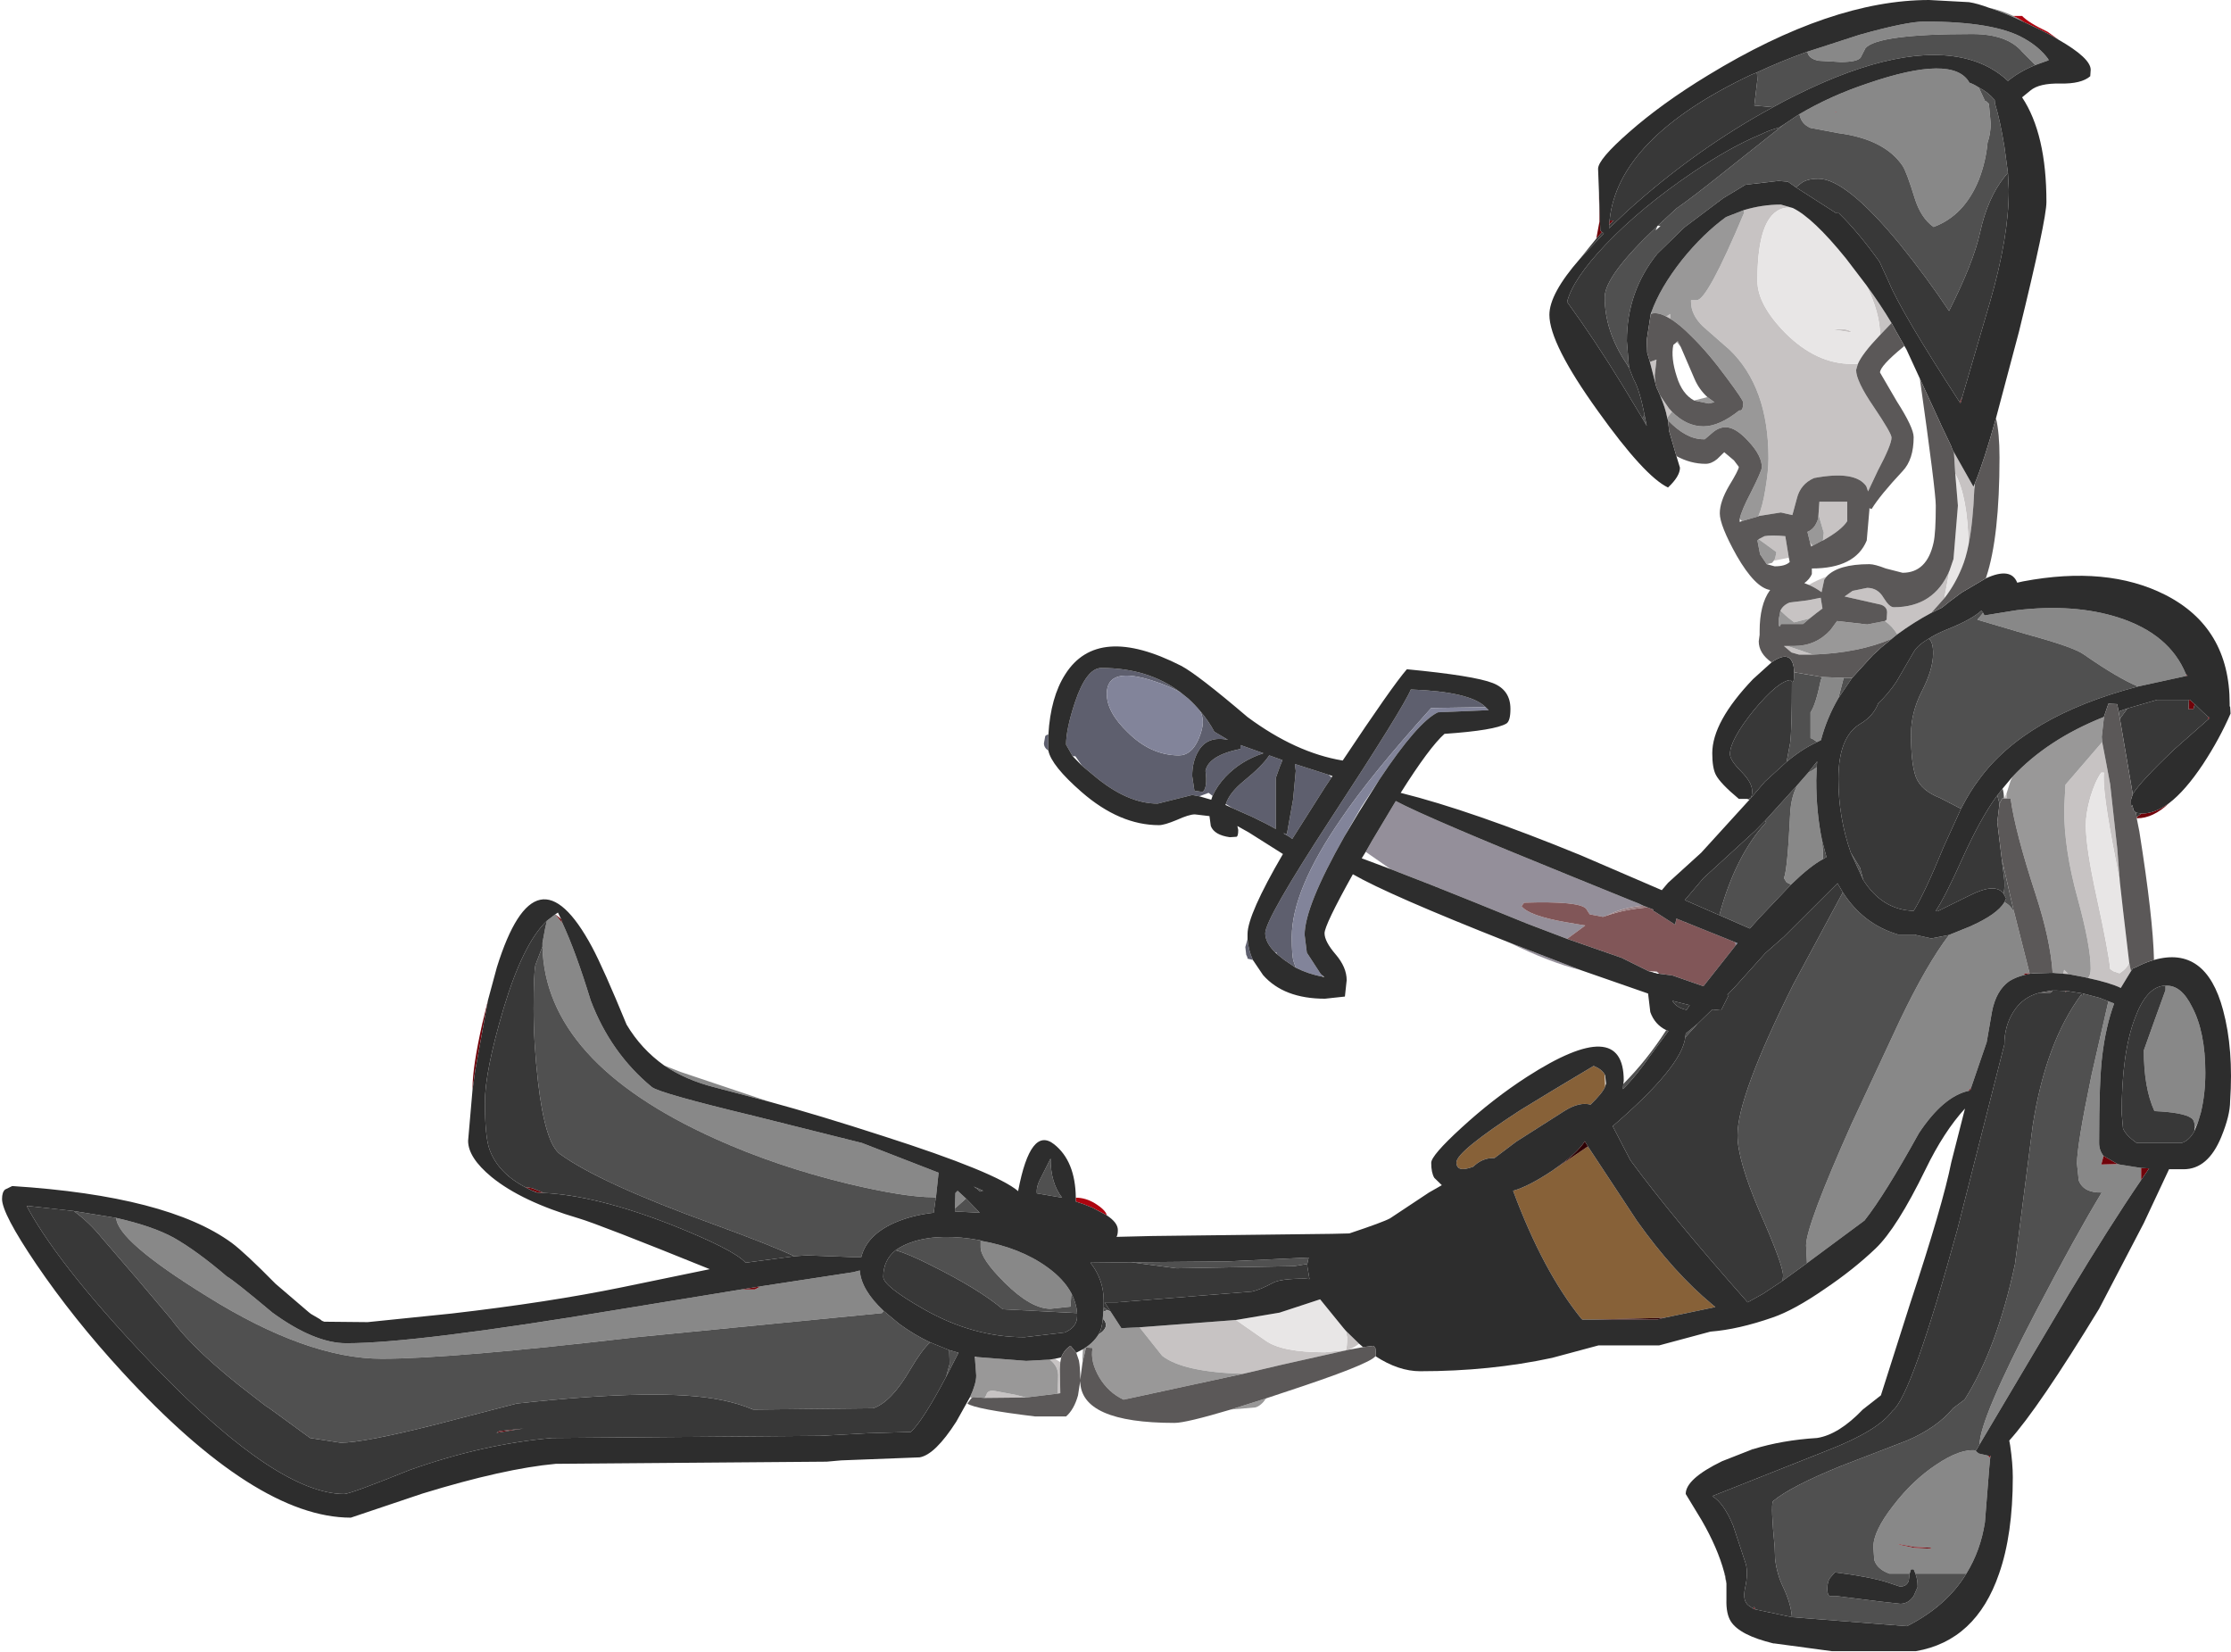 <?xml version="1.0" encoding="UTF-8" standalone="no"?>
<svg xmlns:ffdec="https://www.free-decompiler.com/flash" xmlns:xlink="http://www.w3.org/1999/xlink" ffdec:objectType="frame" height="96.45px" width="130.3px" xmlns="http://www.w3.org/2000/svg">
  <g transform="matrix(1.0, 0.0, 0.0, 1.0, 65.15, 48.25)">
    <use ffdec:characterId="271" height="191.7" transform="matrix(-0.517, 0.0, 0.0, 0.503, 65.15, -48.25)" width="251.8" xlink:href="#sprite0"/>
  </g>
  <defs>
    <g id="sprite0" transform="matrix(1.0, 0.0, 0.0, 1.0, 0.0, 0.0)">
      <use ffdec:characterId="270" height="191.7" transform="matrix(1.0, 0.0, 0.0, 1.0, 0.0, 0.0)" width="251.8" xlink:href="#shape0"/>
    </g>
    <g id="shape0" transform="matrix(1.0, 0.0, 0.0, 1.0, 0.0, 0.0)">
      <path d="M168.25 149.7 L182.25 152.05 Q205.05 155.95 212.9 155.95 216.5 155.95 221.25 152.4 225.6 148.65 226.4 148.2 229.75 145.25 232.4 143.7 234.8 142.35 238.9 141.4 238.8 144.05 228.65 150.5 217.35 157.75 208.9 157.75 201.05 157.75 180.15 155.25 L152.4 152.45 152.2 152.2 Q154.75 149.75 154.9 147.5 L155.65 147.7 166.15 149.35 166.75 149.7 168.25 149.7 M190.25 106.9 L190.45 107.8 190.75 109.45 190.75 109.9 Q190.45 123.3 171.25 132.2 164.35 135.4 156.35 137.4 149.85 139.0 146.6 139.0 L146.3 139.05 146.0 136.15 154.65 132.7 166.9 129.55 Q177.6 126.9 178.4 126.2 183.05 122.25 185.3 116.15 187.0 110.45 188.5 107.15 L189.3 106.15 190.25 106.9 M24.6 1.85 Q25.9 1.2 27.35 0.9 25.65 1.45 23.4 2.55 23.95 2.15 24.6 1.85 M165.15 127.9 L175.15 124.45 177.0 123.7 Q174.55 125.4 171.25 126.25 L165.15 127.9 M47.85 6.0 Q47.75 6.8 46.6 7.05 L44.1 7.2 Q42.25 7.2 41.85 6.7 L41.3 5.6 Q39.95 3.95 29.25 3.95 25.3 3.95 23.6 6.0 L22.1 7.55 20.6 7.0 20.65 6.85 Q21.65 5.45 23.4 4.45 26.7 2.5 34.6 2.5 36.65 2.5 42.0 4.05 L47.85 6.0 M48.75 13.25 Q48.55 14.4 47.5 14.85 L44.4 15.45 Q39.15 16.15 37.1 19.25 36.65 19.95 35.75 22.95 35.05 25.3 33.6 26.35 30.15 25.05 28.5 20.9 27.7 18.8 27.5 16.55 27.15 15.55 27.15 14.3 L27.35 12.05 27.6 11.8 27.8 11.7 28.5 10.15 Q29.0 9.8 29.55 9.6 31.35 6.25 41.1 9.7 45.3 11.15 48.75 13.25 M44.55 13.0 L44.75 13.0 44.65 12.95 44.55 13.0 M43.75 78.7 L46.2 78.6 46.35 79.0 Q46.9 81.8 47.5 82.7 L47.5 85.7 Q47.35 85.7 46.75 86.15 L46.35 85.95 46.3 85.85 Q45.65 83.35 44.35 81.05 L43.75 78.7 M10.5 79.7 L5.15 78.5 5.0 78.35 5.1 78.25 Q6.95 73.6 12.7 71.7 17.7 70.05 24.25 70.85 L27.85 71.45 28.0 71.15 28.65 71.95 23.05 73.65 Q17.7 75.15 16.6 76.0 12.75 78.75 10.5 79.7 M25.6 104.75 Q26.4 106.15 29.45 107.55 L31.85 108.55 Q34.4 112.0 37.4 118.45 L42.85 130.45 Q48.0 142.3 48.0 144.6 L47.9 146.65 41.4 141.7 Q39.1 138.7 35.25 131.55 32.5 127.3 29.65 126.65 L29.35 126.25 27.6 121.0 27.0 117.45 Q26.55 115.05 25.1 113.95 24.35 113.45 23.35 113.2 L23.35 113.1 23.35 113.05 22.75 113.0 24.5 105.9 Q24.95 105.05 25.6 104.75 M46.1 99.75 L46.1 98.8 46.2 97.55 Q46.85 94.35 46.85 90.6 L46.8 89.1 47.8 89.75 48.95 91.1 Q49.7 92.45 49.8 94.5 50.1 100.95 50.5 101.95 L50.2 102.45 49.7 102.7 Q47.55 100.55 46.1 99.75 M3.75 130.35 L3.4 129.15 Q2.9 127.0 2.9 124.55 2.9 119.8 4.4 116.9 5.65 114.3 7.4 114.45 L7.4 114.95 8.65 118.5 9.85 121.95 Q9.85 126.3 8.65 129.0 5.4 129.15 4.5 129.8 4.1 130.05 4.1 130.85 L4.1 131.05 3.75 130.35 M14.4 134.2 Q14.9 133.55 14.9 132.7 14.9 125.5 14.55 122.6 14.15 119.15 13.2 116.5 L13.85 116.25 15.75 124.8 Q17.4 132.95 17.4 135.1 L17.2 137.05 Q16.65 138.5 14.6 138.45 17.6 143.55 21.95 152.1 28.4 164.8 28.4 167.7 L18.3 150.2 Q13.8 142.5 10.15 137.0 L10.15 135.6 12.6 135.2 12.8 135.15 14.65 135.2 14.4 134.2 M27.45 169.0 L28.5 168.75 28.85 168.45 28.8 168.4 Q30.55 168.15 33.3 170.05 36.0 171.9 38.15 174.8 40.4 177.75 40.4 179.6 L40.3 181.1 Q40.0 182.15 38.6 182.7 L36.3 182.7 36.15 182.2 35.85 182.2 35.65 182.7 29.9 182.7 Q28.3 180.05 27.8 176.75 L27.3 170.3 27.2 169.25 27.45 169.0 M37.4 179.3 L35.8 179.6 33.9 179.7 33.9 179.8 35.8 179.7 37.65 179.3 37.4 179.3 M141.25 144.05 L141.25 144.8 Q141.25 146.15 138.5 148.95 135.55 151.95 133.35 151.95 L131.1 151.7 131.0 150.2 131.0 150.15 Q131.85 148.5 133.75 147.1 136.8 144.85 141.25 144.05 M142.9 139.15 L143.85 138.25 144.1 138.5 144.15 140.25 144.1 140.25 142.9 139.15" fill="#888888" fill-rule="evenodd" stroke="none"/>
      <path d="M168.25 149.7 L166.75 149.7 166.15 149.35 168.25 149.7 M248.95 140.0 L249.0 140.0 248.95 140.1 248.95 140.0 M190.6 138.5 L191.9 137.95 192.75 137.8 192.0 138.2 191.35 138.45 190.6 138.5 M189.3 106.15 L188.5 107.15 188.65 106.7 189.3 106.15 M196.9 116.1 L197.55 118.85 Q198.65 123.9 198.65 126.3 L198.65 126.5 198.35 124.3 196.9 116.1 M10.65 95.0 L10.6 95.0 Q8.8 95.0 7.0 93.25 8.6 94.45 10.05 94.45 L10.1 94.45 10.65 94.85 10.65 95.0 M71.4 22.3 L71.35 25.75 71.7 27.7 71.05 26.95 71.25 26.75 71.4 22.3 M195.6 166.15 L195.95 166.35 193.85 166.0 192.9 165.85 195.6 166.15 M70.25 26.1 L69.75 25.6 70.2 25.6 70.25 26.1 M44.55 13.0 L44.65 12.95 44.75 13.0 44.55 13.0 M30.65 46.7 L30.55 46.8 30.35 46.05 30.65 46.7 M5.15 78.5 L4.9 78.45 5.0 78.35 5.15 78.5 M4.75 81.25 L4.8 82.35 4.25 82.35 4.1 81.75 4.65 81.25 4.75 81.25 M2.6 83.2 L2.6 83.55 2.4 83.35 2.6 83.2 M29.65 126.65 L29.45 126.6 29.35 126.25 29.65 126.65 M23.35 113.2 L22.7 113.05 22.75 113.0 23.35 113.05 23.35 113.1 23.35 113.2 M18.7 115.05 L18.7 115.2 18.55 115.05 18.7 115.05 M53.75 186.85 L53.85 186.55 54.0 186.75 53.75 186.85 M14.4 134.2 L14.65 135.2 12.8 135.15 14.4 134.2 M10.15 135.6 L10.15 137.0 9.25 135.65 10.15 135.6 M27.2 169.25 L27.15 169.0 27.35 169.0 27.45 169.0 27.2 169.25 M37.4 179.3 L37.65 179.3 35.8 179.7 33.9 179.8 33.9 179.7 35.8 179.6 37.4 179.3" fill="#71030a" fill-rule="evenodd" stroke="none"/>
      <path d="M152.2 152.2 L152.4 152.45 180.15 155.25 Q201.05 157.75 208.9 157.75 217.35 157.75 228.65 150.5 238.8 144.05 238.9 141.4 L243.7 140.6 Q241.95 141.9 240.5 143.75 L236.6 148.4 232.65 153.2 Q230.0 156.95 223.5 162.05 L222.05 163.2 221.6 163.5 217.0 166.95 213.55 167.5 Q210.95 167.5 202.85 165.4 L193.65 162.95 Q177.25 161.1 170.5 162.55 168.55 162.95 166.95 163.65 L153.4 163.5 Q151.35 162.8 149.2 159.0 147.85 156.65 146.95 155.85 148.8 154.95 150.45 153.7 L152.2 152.2 M145.15 159.85 L143.75 157.05 144.8 156.75 144.75 158.35 145.15 159.85 M190.75 109.9 L191.55 112.05 Q191.75 113.1 191.75 117.1 191.75 121.15 191.25 125.6 190.45 132.75 188.75 134.0 184.25 137.35 171.65 142.05 164.85 144.6 162.3 145.85 L160.9 145.75 155.65 145.95 154.85 145.95 154.75 146.0 Q154.1 143.25 150.6 141.8 148.75 141.05 146.55 140.8 L146.35 139.3 146.3 139.05 146.6 139.0 Q149.85 139.0 156.35 137.4 164.35 135.4 171.25 132.2 190.45 123.3 190.75 109.9 M63.8 119.6 Q65.95 123.05 68.65 125.85 L68.7 126.45 Q67.25 125.0 65.6 122.55 L63.55 119.7 63.8 119.6 M53.65 8.45 L53.55 8.5 53.5 9.25 53.7 10.95 53.85 12.25 51.75 12.45 Q50.35 11.65 48.95 10.95 36.9 4.85 29.6 6.9 27.0 7.65 25.2 9.4 23.9 8.3 22.1 7.55 L23.6 6.0 Q25.3 3.95 29.25 3.95 39.95 3.95 41.3 5.6 L41.85 6.7 Q42.25 7.2 44.1 7.2 L46.6 7.05 Q47.75 6.8 47.85 6.0 50.85 7.1 53.65 8.45 M48.75 13.25 L49.35 13.65 50.5 14.45 56.75 19.55 Q61.0 23.05 62.65 24.2 L64.7 26.15 64.75 26.2 64.45 26.25 65.0 26.75 64.8 26.25 Q70.75 32.0 70.75 34.5 70.75 38.45 68.3 42.2 L68.0 42.7 68.25 39.6 Q68.25 33.85 64.8 29.45 L61.75 26.4 57.35 23.0 54.85 21.45 51.1 21.0 50.05 21.1 49.7 21.35 49.15 21.75 48.6 21.3 Q47.95 20.75 46.6 20.75 43.5 20.75 37.45 28.3 34.45 32.1 31.85 36.1 29.1 30.5 28.35 27.0 27.5 23.0 25.6 20.55 L25.2 20.05 25.6 17.0 Q26.1 13.9 26.6 12.25 L26.65 12.1 26.7 11.6 Q27.45 10.7 28.5 10.15 L27.8 11.7 27.6 11.8 27.35 12.05 27.15 14.3 Q27.15 15.55 27.5 16.55 27.7 18.8 28.5 20.9 30.15 25.05 33.6 26.35 35.05 25.3 35.75 22.95 36.65 19.95 37.1 19.25 39.15 16.15 44.4 15.45 L47.5 14.85 Q48.55 14.4 48.75 13.25 M66.5 48.55 L66.0 49.45 66.25 48.2 66.5 48.55 M42.8 78.7 L43.6 78.7 43.75 78.7 44.35 81.05 42.8 78.7 M46.2 78.6 L49.35 78.05 49.35 78.3 Q49.35 79.3 49.6 79.15 49.6 84.7 49.8 86.25 L50.2 88.45 Q48.45 86.95 46.75 86.15 47.35 85.7 47.5 85.7 L47.5 82.7 Q46.9 81.8 46.35 79.0 L46.2 78.6 M28.0 71.15 L28.2 70.9 Q29.35 71.95 31.9 73.0 33.25 73.55 34.15 74.15 33.65 74.5 33.65 75.85 33.65 77.7 34.9 80.2 36.15 82.7 36.15 85.25 36.15 88.65 35.6 90.2 35.0 91.8 32.85 92.65 L30.5 93.9 Q29.5 91.9 28.5 90.55 23.3 83.15 10.5 79.7 12.75 78.75 16.6 76.0 17.7 75.15 23.05 73.65 L28.65 71.95 28.0 71.15 M42.95 99.0 L41.55 102.15 41.9 100.75 42.95 99.0 M14.35 83.25 L14.35 83.2 14.4 83.25 14.35 83.25 M12.7 82.6 L12.55 83.45 11.7 82.25 12.7 82.6 M25.65 92.7 Q25.65 92.1 25.8 91.55 L26.4 92.35 26.15 93.3 25.85 92.7 25.65 92.7 M25.7 103.75 L25.4 104.3 25.6 104.75 Q24.95 105.05 24.5 105.9 L24.6 105.5 25.9 99.7 25.65 101.8 Q25.5 102.9 25.7 103.75 M31.85 108.55 L33.85 108.95 35.6 108.55 35.7 108.5 37.6 108.5 Q41.55 107.3 43.85 103.6 L49.45 114.3 Q55.75 127.25 55.75 131.8 55.75 134.7 53.2 140.8 50.6 146.85 50.6 148.1 L50.65 148.7 47.9 146.65 48.0 144.6 Q48.0 142.3 42.85 130.45 L37.4 118.45 Q34.4 112.0 31.85 108.55 M60.25 118.85 L61.6 120.0 61.6 120.05 61.65 120.45 60.25 118.85 M46.35 85.95 L46.3 85.9 46.3 85.85 46.35 85.95 M46.2 97.55 L46.1 98.8 46.1 99.75 45.7 99.5 46.2 97.55 M49.7 102.7 L50.2 102.45 50.5 101.95 Q50.1 100.95 49.8 94.5 49.7 92.45 48.95 91.1 L52.65 95.3 52.5 95.45 Q56.0 99.35 57.8 106.25 L54.35 107.8 53.35 106.65 49.7 102.7 M47.8 89.75 L46.8 89.1 46.75 88.4 47.8 89.75 M73.15 153.2 L73.35 153.15 73.25 153.2 73.15 153.2 M16.7 115.35 Q16.75 115.9 16.9 115.45 20.95 121.05 22.4 130.7 L24.4 146.75 Q26.45 156.6 30.1 162.5 L31.4 163.5 Q33.2 165.75 36.6 167.25 L44.05 170.2 Q49.8 172.6 51.75 174.3 52.0 174.9 51.55 179.6 L51.5 181.0 Q51.3 182.75 50.6 184.25 49.7 186.2 49.6 187.75 L36.6 188.8 Q32.1 186.45 29.9 182.7 L35.65 182.7 Q35.4 183.35 35.4 184.25 L35.85 185.3 Q36.45 186.2 37.35 186.2 L39.55 185.95 44.6 185.3 45.3 185.3 Q45.6 185.25 45.6 184.45 45.6 183.65 45.3 183.2 L44.75 182.55 Q40.85 183.05 38.85 183.7 L37.4 184.2 Q36.6 184.2 36.4 183.5 L36.3 182.7 38.6 182.7 Q40.0 182.15 40.3 181.1 L40.4 179.6 Q40.4 177.75 38.15 174.8 36.0 171.9 33.3 170.05 30.55 168.15 28.8 168.4 L28.4 167.7 Q28.4 164.8 21.95 152.1 17.6 143.55 14.6 138.45 16.65 138.5 17.2 137.05 L17.4 135.1 Q17.4 132.95 15.75 124.8 L13.85 116.25 14.85 115.85 16.7 115.35 M124.25 146.55 L119.1 147.25 105.85 147.0 104.35 146.75 104.2 146.0 113.35 146.45 124.25 146.55 M126.9 152.1 L127.35 151.8 127.4 152.3 126.9 152.1 M140.9 138.25 L140.95 138.25 142.05 137.75 Q141.65 138.0 141.3 138.35 L141.1 138.25 140.9 138.25 M141.25 144.05 L141.3 144.0 Q145.75 143.15 148.85 144.15 150.05 144.55 150.85 145.15 149.35 145.6 146.95 146.85 141.45 149.65 138.75 152.0 L130.35 152.45 Q130.45 151.25 131.0 150.15 L131.0 150.2 131.1 151.7 133.35 151.95 Q135.55 151.95 138.5 148.95 141.25 146.15 141.25 144.8 L141.25 144.05 M134.9 138.55 L132.05 139.05 Q133.35 137.35 133.35 134.5 L134.4 136.65 Q135.0 137.75 134.9 138.55 M142.9 139.15 L144.1 140.25 144.15 140.25 144.15 140.65 141.35 140.8 142.9 139.15" fill="#505050" fill-rule="evenodd" stroke="none"/>
      <path d="M243.7 140.6 L248.95 140.0 248.95 140.1 248.9 140.25 Q245.0 147.55 234.05 159.2 220.55 173.45 213.15 173.45 212.45 173.45 205.7 170.65 197.45 167.65 189.65 166.95 L159.4 166.7 154.0 166.4 149.15 166.25 Q147.8 165.0 145.15 159.85 L144.75 158.35 144.8 156.75 146.95 155.85 Q147.85 156.65 149.2 159.0 151.35 162.8 153.4 163.5 L166.95 163.65 Q168.55 162.95 170.5 162.55 177.25 161.1 193.65 162.95 L202.85 165.4 Q210.95 167.5 213.55 167.5 L217.0 166.95 221.6 163.5 222.05 163.2 223.5 162.05 Q230.0 156.95 232.65 153.2 L236.6 148.4 240.5 143.75 Q241.95 141.9 243.7 140.6 M190.75 109.9 L190.75 109.45 190.45 107.8 190.25 106.9 Q192.95 109.55 195.15 117.1 197.25 124.4 197.25 127.95 197.25 131.9 196.75 133.4 195.8 136.15 192.75 137.8 L191.9 137.95 190.6 138.5 Q184.6 138.8 176.05 142.25 169.1 145.1 167.8 146.6 L162.3 145.85 Q164.85 144.6 171.65 142.05 184.25 137.35 188.75 134.0 190.45 132.75 191.25 125.6 191.75 121.15 191.75 117.1 191.75 113.1 191.55 112.05 L190.75 109.9 M54.0 168.25 L54.1 168.25 54.4 168.4 54.0 168.25 M57.25 182.55 L57.0 183.85 57.1 183.05 57.25 182.55 M51.7 190.8 L51.6 190.8 51.7 190.8 M71.7 27.7 L73.55 30.05 70.85 27.1 71.05 26.95 71.7 27.7 M54.65 92.75 L54.4 92.85 52.65 90.75 50.2 88.45 49.8 86.25 Q49.6 84.7 49.6 79.15 L49.75 78.95 Q51.15 79.05 53.9 82.45 56.6 85.9 56.6 87.55 56.6 88.25 55.35 89.55 54.1 90.85 54.1 91.8 54.1 92.55 54.3 92.65 L54.5 92.75 54.65 92.75 M195.6 166.15 L192.9 165.85 193.85 166.0 195.95 166.35 195.6 166.15 M51.75 12.45 L53.85 12.25 53.7 10.95 53.5 9.25 53.55 8.5 53.65 8.45 54.25 8.7 Q69.3 16.05 70.2 25.6 L69.75 25.6 70.25 26.1 70.25 26.5 68.25 24.55 Q60.45 17.3 51.75 12.45 M25.2 20.05 L25.6 20.55 Q27.5 23.0 28.35 27.0 29.1 30.5 31.85 36.1 34.45 32.1 37.45 28.3 43.5 20.75 46.6 20.75 47.95 20.75 48.6 21.3 L49.15 21.75 44.6 24.75 44.3 24.75 Q42.1 26.95 39.7 30.4 L38.65 32.75 Q37.25 36.25 30.65 46.7 L30.35 46.05 27.25 35.15 Q25.1 27.55 25.1 22.05 L25.2 20.05 M68.0 42.7 L68.3 42.2 Q70.75 38.45 70.75 34.5 70.75 32.0 64.8 26.25 L64.75 26.2 64.7 26.15 62.65 24.2 Q61.0 23.05 56.75 19.55 L50.5 14.45 51.05 14.8 Q52.25 15.15 53.1 15.6 56.45 17.0 60.85 20.05 66.6 24.05 70.65 28.4 74.35 32.4 75.0 35.05 71.85 39.5 68.7 44.8 L66.5 48.55 66.25 48.2 Q66.8 45.25 67.5 44.0 L68.0 42.7 M34.15 74.15 Q35.4 74.9 35.85 75.7 L37.8 79.15 Q38.75 80.6 39.85 81.65 40.4 83.15 41.9 84.05 44.35 85.55 44.35 90.45 44.35 94.9 42.95 99.0 L41.9 100.75 41.55 102.15 Q39.4 105.65 35.85 105.75 34.6 103.7 32.45 98.3 L30.5 93.9 32.85 92.65 Q35.0 91.8 35.6 90.2 36.15 88.65 36.15 85.25 36.15 82.7 34.9 80.2 33.65 77.7 33.65 75.85 33.65 74.5 34.15 74.15 M12.55 83.45 L11.1 92.2 Q10.25 90.75 6.35 86.95 L2.6 83.55 2.6 83.2 3.15 82.7 4.1 81.75 4.25 82.35 4.8 82.35 4.75 81.25 8.35 81.25 11.7 82.25 12.55 83.45 M10.75 94.35 L10.65 94.85 10.1 94.45 10.75 94.35 M26.4 92.35 L26.55 92.55 Q28.3 95.05 30.25 99.45 32.3 104.15 33.35 105.75 L33.15 105.8 29.5 103.95 Q26.6 102.45 25.7 103.75 25.5 102.9 25.65 101.8 L25.9 99.7 26.4 95.45 26.15 93.3 26.4 92.35 M43.85 103.6 L44.45 102.55 50.5 108.75 52.6 110.65 56.1 114.65 56.9 115.5 56.75 115.55 57.6 117.3 58.6 117.2 60.25 118.85 61.65 120.45 Q62.05 123.85 69.85 130.75 L67.85 134.7 Q63.1 141.35 54.6 151.2 L52.85 150.2 50.65 148.7 50.6 148.1 Q50.6 146.85 53.2 140.8 55.75 134.7 55.75 131.8 55.75 127.25 49.45 114.3 L43.85 103.6 M57.8 106.25 Q56.0 99.35 52.5 95.45 L52.65 95.3 53.75 96.45 59.6 101.95 61.7 104.5 57.8 106.25 M63.1 116.2 Q62.65 117.0 61.5 117.25 L61.15 116.7 63.1 116.2 M20.2 115.0 L20.25 115.15 20.4 115.25 21.6 115.25 Q23.55 115.75 24.6 117.5 25.6 119.15 25.6 121.25 L30.9 142.7 Q36.1 162.15 38.25 163.8 39.85 166.1 45.6 168.4 L58.6 173.7 Q57.3 174.5 56.25 177.1 L54.85 181.45 Q54.5 182.55 54.9 184.4 55.2 185.85 54.5 186.4 L54.0 186.75 53.85 186.55 53.75 186.85 49.6 187.75 Q49.7 186.2 50.6 184.25 51.3 182.75 51.5 181.0 L51.55 179.6 Q52.0 174.9 51.75 174.3 49.8 172.6 44.05 170.2 L36.6 167.25 Q33.2 165.75 31.4 163.5 L30.1 162.5 Q26.45 156.6 24.4 146.75 L22.4 130.7 Q20.95 121.05 16.9 115.45 16.75 115.9 16.7 115.35 L18.55 115.05 18.7 115.2 18.7 115.05 19.8 115.0 20.2 115.0 M7.4 114.45 L7.65 114.45 Q9.6 114.7 10.85 118.2 12.35 122.25 12.35 129.25 L12.2 131.0 Q11.9 131.8 10.65 132.7 L5.6 132.7 Q4.75 132.45 4.15 131.35 L4.1 131.05 4.1 130.85 Q4.1 130.05 4.5 129.8 5.4 129.15 8.65 129.0 9.85 126.3 9.85 121.95 L8.65 118.5 7.4 114.95 7.4 114.45 M124.25 146.55 L128.85 146.6 Q127.35 148.55 127.35 151.0 L127.35 151.8 126.9 152.1 126.55 152.3 127.25 151.2 125.85 151.2 110.6 149.95 Q109.7 149.75 108.25 148.95 107.4 148.45 104.6 148.45 L104.1 148.5 104.35 147.0 104.35 146.75 105.85 147.0 119.1 147.25 124.25 146.55 M127.45 153.1 Q127.55 154.25 127.85 154.75 L127.95 154.95 Q127.1 154.4 127.1 153.85 127.1 153.4 127.45 153.1 M130.35 152.45 L138.75 152.0 Q141.45 149.65 146.95 146.85 149.35 145.6 150.85 145.15 152.25 146.3 152.25 148.25 152.25 149.3 147.75 151.95 142.15 155.25 136.3 155.25 L131.75 154.7 Q130.35 154.1 130.35 152.8 L130.35 152.45" fill="#383838" fill-rule="evenodd" stroke="none"/>
      <path d="M133.6 85.3 L133.75 85.3 133.95 85.45 134.1 86.3 Q134.1 86.8 133.6 87.15 L133.6 86.75 133.6 85.3 M111.1 109.05 L111.35 109.95 111.25 110.85 Q111.1 111.1 111.1 111.3 L110.5 111.45 Q111.0 110.3 111.1 109.05 M105.65 112.35 L105.9 111.6 Q106.1 110.95 106.1 108.8 106.1 103.35 100.55 95.1 97.2 90.0 90.35 82.2 L84.2 82.1 Q85.95 80.3 92.65 80.05 93.55 82.25 101.7 95.05 109.1 106.7 109.1 108.35 109.1 109.45 107.95 110.6 L107.85 110.55 107.8 110.75 106.95 111.45 105.65 112.35 M116.45 82.55 Q116.15 83.15 116.15 83.85 116.15 84.65 116.65 85.85 117.45 87.7 118.85 87.7 122.0 87.7 124.6 85.05 127.0 82.7 127.0 80.55 127.0 77.25 121.6 79.1 119.85 79.7 118.65 80.4 122.3 77.55 127.6 77.55 129.3 77.55 130.6 81.55 131.6 84.65 131.6 86.45 L130.85 87.8 130.55 87.8 129.8 88.9 128.45 90.05 Q124.7 93.3 121.25 93.3 L119.3 92.8 117.35 92.3 116.55 92.45 115.5 92.05 115.05 92.4 Q114.55 91.25 113.6 90.2 111.85 88.3 109.3 87.45 L111.9 86.5 111.9 86.95 Q115.5 87.7 115.85 89.5 115.6 91.4 116.15 91.95 L117.1 91.8 117.35 90.1 Q117.35 88.4 116.65 87.2 115.65 85.4 113.3 85.9 L114.85 84.95 Q115.5 83.7 116.45 82.55 M112.85 93.8 L110.65 94.8 Q109.0 95.6 107.9 96.25 L107.9 90.3 107.45 89.0 107.15 88.25 108.65 87.7 Q109.4 88.9 111.55 90.7 113.15 92.05 113.55 93.35 L112.85 93.8 M101.95 89.95 L105.75 88.7 105.65 89.5 105.95 92.8 106.65 96.8 107.05 96.75 Q106.4 97.1 106.05 97.4 L102.35 91.4 101.6 90.25 101.95 89.95" fill="#5e5f6e" fill-rule="evenodd" stroke="none"/>
      <path d="M84.2 82.1 L90.35 82.2 Q97.2 90.0 100.55 95.1 106.1 103.35 106.1 108.8 106.1 110.95 105.9 111.6 L105.65 112.35 Q104.2 113.1 102.6 113.4 L102.65 113.25 102.85 113.05 104.4 110.6 104.65 108.55 Q104.65 105.25 100.15 97.1 L98.25 93.7 96.2 90.5 Q91.9 83.85 89.6 82.7 L83.85 82.45 84.2 82.1 M118.65 80.4 Q119.85 79.7 121.6 79.1 127.0 77.25 127.0 80.55 127.0 82.7 124.6 85.05 122.0 87.7 118.85 87.7 117.45 87.7 116.65 85.85 116.15 84.65 116.15 83.85 116.15 83.15 116.45 82.55 117.05 81.8 117.8 81.1 L118.65 80.4 M55.95 109.75 L55.75 109.5 56.0 109.4 55.95 109.75" fill="#82849a" fill-rule="evenodd" stroke="none"/>
      <path d="M81.6 109.4 Q76.95 111.75 73.4 112.65 L81.6 109.4 M66.4 105.15 L66.9 104.9 68.0 104.45 74.35 101.8 Q90.8 94.95 94.35 93.0 L97.0 97.55 97.75 98.9 94.95 100.9 90.2 102.8 Q86.15 104.45 79.6 107.2 L75.0 109.0 72.95 107.45 75.25 107.05 Q79.35 106.3 80.15 105.2 L79.85 104.8 Q73.65 104.6 72.85 105.5 L72.45 106.15 70.95 106.45 70.5 106.3 Q68.75 105.35 66.4 105.15 M65.0 112.8 L64.65 113.0 64.85 112.8 65.0 112.8" fill="#948f9a" fill-rule="evenodd" stroke="none"/>
      <path d="M55.05 24.4 L55.0 24.7 Q59.15 34.85 60.35 34.85 L61.0 34.85 61.0 35.05 Q61.0 36.55 59.65 37.9 L56.65 40.6 Q52.25 44.95 52.25 53.2 52.25 54.65 52.6 56.8 52.9 58.75 53.4 59.95 L53.3 59.9 50.85 59.5 49.55 59.8 49.05 57.9 Q48.65 56.2 47.1 55.5 42.45 54.6 41.2 56.45 L41.0 57.05 39.9 54.65 Q38.35 51.65 38.35 50.8 38.35 50.3 40.35 47.25 42.35 44.25 42.35 42.95 L42.15 42.25 42.85 42.25 Q46.85 42.25 50.35 38.65 53.5 35.35 53.5 32.6 53.5 26.05 51.35 24.55 50.5 23.95 49.5 24.15 L50.85 23.75 Q52.95 23.75 55.05 24.4 M63.65 48.45 L63.15 47.8 63.5 47.4 64.5 45.9 Q63.9 47.35 63.7 48.45 L63.65 48.45 M63.35 37.0 L63.35 36.45 63.8 36.75 63.35 37.0 M65.4 36.4 L65.5 36.3 65.55 36.45 65.4 36.4 M41.2 33.1 Q39.65 36.35 39.65 38.85 L39.65 38.9 38.35 37.5 Q39.6 35.35 41.2 33.1 M45.0 38.25 L42.85 38.6 Q43.25 38.05 45.0 38.25 M65.65 42.0 L65.05 44.4 65.1 43.6 64.9 41.75 65.6 42.0 65.65 42.0 M47.7 67.9 Q47.0 68.2 46.25 68.75 L45.95 67.3 45.7 66.95 Q46.65 67.3 47.7 67.9 M31.3 52.5 L31.15 55.0 Q29.75 57.7 29.65 63.25 29.15 60.65 29.0 56.85 L29.05 56.4 29.1 56.5 31.3 52.5 M31.8 66.25 Q33.55 70.5 38.1 70.5 38.6 70.5 39.25 69.4 39.9 68.25 41.1 68.25 L42.75 68.6 43.65 69.25 39.55 70.2 Q38.85 70.45 38.85 71.1 L38.9 71.95 39.1 72.1 Q38.25 72.7 37.7 73.65 35.85 72.25 33.85 71.15 L32.3 69.35 32.35 69.25 31.8 66.25 M50.1 75.0 L50.5 75.0 50.45 75.05 49.65 75.75 48.8 76.0 48.6 76.0 47.25 76.0 50.1 75.0 M14.55 86.15 L18.15 90.45 18.7 91.1 18.85 93.95 Q18.85 98.6 17.35 104.2 15.85 109.8 15.85 112.45 15.85 113.2 16.15 113.55 13.65 114.1 12.45 114.7 L11.3 112.75 11.5 111.75 Q11.75 112.45 12.6 113.0 L13.3 112.75 13.65 112.5 Q13.8 110.65 15.15 104.25 16.4 98.4 16.4 95.8 16.4 94.45 15.9 92.6 15.35 90.7 14.65 89.7 L14.35 89.7 Q14.6 91.6 13.0 99.95 L12.55 102.45 12.85 98.5 13.25 94.8 13.65 91.05 14.15 88.3 14.55 86.15 M18.35 113.1 L18.85 112.6 18.95 113.05 18.35 113.1 M25.35 92.7 L25.35 92.2 25.35 92.1 25.65 92.7 25.35 92.7 M46.1 62.75 Q44.0 61.55 43.35 60.5 L43.35 58.25 46.5 58.25 46.6 59.75 46.0 61.85 46.1 62.75 M47.55 63.0 L47.45 63.45 47.25 63.35 47.55 63.0 M49.95 64.75 L50.35 62.25 Q51.95 62.1 52.7 62.25 L53.35 62.6 51.35 64.1 51.5 64.85 51.65 65.1 49.95 64.75 M47.6 71.8 L46.8 71.15 46.15 70.65 46.35 69.4 47.85 69.7 49.85 69.95 Q50.6 70.25 50.9 70.9 L50.1 71.65 49.35 72.25 47.6 71.8 M132.85 157.75 L133.45 157.85 Q132.4 158.65 132.5 159.95 L132.55 161.8 132.25 161.75 132.3 158.95 132.25 158.15 132.85 157.75 M141.7 157.55 L141.9 157.5 141.9 157.65 141.7 157.55 M123.3 154.1 L120.75 157.4 Q118.4 159.3 111.6 159.5 L107.25 158.45 99.65 156.7 Q98.9 156.35 98.5 156.0 L100.0 154.5 99.85 155.25 Q99.85 156.5 100.0 156.75 L102.35 157.0 Q107.2 157.0 109.05 155.65 L112.4 153.25 123.3 154.1 M107.35 152.35 L107.5 152.4 107.35 152.45 107.35 152.35 M140.8 162.3 L136.15 162.25 137.25 161.95 139.85 161.45 Q140.5 161.45 140.6 161.95 L140.8 162.3" fill="#c7c3c3" fill-rule="evenodd" stroke="none"/>
      <path d="M142.45 162.2 L142.35 162.25 142.25 162.3 142.1 162.2 140.8 162.3 140.6 161.95 Q140.5 161.45 139.85 161.45 L137.25 161.95 136.15 162.25 132.55 161.8 132.5 159.95 Q132.4 158.65 133.45 157.85 L136.1 158.0 141.7 157.55 141.9 157.65 141.75 159.7 Q141.75 160.65 142.45 162.2 M113.0 163.65 L110.2 163.4 Q109.55 163.2 109.0 162.35 L113.0 163.65 M53.4 59.95 Q52.9 58.75 52.6 56.8 52.25 54.65 52.25 53.2 52.25 44.95 56.65 40.6 L59.65 37.9 Q61.0 36.55 61.0 35.05 L61.0 34.85 60.35 34.85 Q59.15 34.85 55.0 24.7 L55.05 24.4 57.05 25.2 Q59.65 27.15 62.0 30.15 64.5 33.4 65.5 36.3 L65.4 36.4 Q64.7 36.25 63.8 36.75 L63.35 36.45 63.35 37.0 Q62.3 37.65 61.0 39.0 59.05 40.95 56.95 43.9 55.1 46.45 55.1 46.75 55.1 47.55 55.4 47.65 L55.55 47.65 Q57.8 49.5 59.6 49.5 61.5 49.5 63.15 47.8 L63.65 48.45 63.7 48.5 63.6 48.8 Q61.55 51.0 59.6 51.0 L59.45 51.0 58.65 50.3 Q57.9 49.6 57.1 49.6 55.95 49.6 54.5 51.25 53.0 52.9 53.0 54.25 53.0 54.65 54.25 57.2 55.3 59.25 55.5 60.25 L55.25 60.5 53.4 59.95 M60.65 46.5 L59.0 46.85 58.35 46.7 59.15 46.1 60.65 46.5 M62.15 40.3 L62.5 39.6 62.6 39.7 62.15 40.3 M39.1 72.1 L41.1 72.5 44.5 72.1 45.25 73.15 Q46.9 75.0 49.35 75.0 L50.1 75.0 47.25 76.0 Q42.0 75.8 38.3 74.15 L37.7 73.65 Q38.25 72.7 39.1 72.1 M14.35 83.25 L14.4 83.25 Q20.75 85.85 24.7 90.2 L24.9 90.65 25.35 92.1 25.35 92.2 25.35 92.7 24.9 92.7 Q24.4 96.5 22.05 103.9 20.4 109.1 20.15 112.95 L18.95 113.05 18.85 112.6 18.35 113.1 16.55 113.45 16.15 113.55 Q15.85 113.2 15.85 112.45 15.85 109.8 17.35 104.2 18.85 98.6 18.85 93.95 L18.7 91.1 18.15 90.45 14.55 86.15 14.6 85.55 14.35 83.25 M46.1 62.75 L46.0 61.85 46.6 59.75 46.65 60.25 Q47.0 61.4 47.85 61.75 L47.55 63.0 47.25 63.35 46.25 62.8 46.1 62.75 M51.65 65.1 L51.5 64.85 51.35 64.1 53.35 62.6 53.5 62.75 53.2 64.35 52.45 65.5 51.85 65.35 51.65 65.1 M50.9 70.9 L51.1 71.95 Q51.1 73.2 50.85 72.45 L48.35 72.45 47.6 71.8 49.35 72.25 50.1 71.65 50.9 70.9 M126.55 152.3 L126.9 152.1 127.4 152.3 127.45 153.1 Q127.1 153.4 127.1 153.85 127.1 154.4 127.95 154.95 128.55 155.95 129.7 156.65 L129.75 157.7 129.75 158.25 129.35 156.45 128.6 156.5 Q128.9 158.05 127.85 159.9 126.8 161.7 125.1 162.5 L111.6 159.5 Q118.4 159.3 120.75 157.4 L123.3 154.1 125.35 154.2 126.55 152.3" fill="#999898" fill-rule="evenodd" stroke="none"/>
      <path d="M49.5 24.15 Q50.5 23.95 51.35 24.55 53.5 26.05 53.5 32.6 53.5 35.35 50.35 38.65 46.85 42.25 42.85 42.25 L42.15 42.25 Q41.65 41.05 39.65 38.9 L39.65 38.85 Q39.65 36.35 41.2 33.1 L43.5 30.0 Q47.2 25.3 49.5 24.15 M45.0 38.25 Q43.25 38.05 42.85 38.6 L45.0 38.25 M31.15 55.0 L30.85 58.7 31.35 64.9 31.8 66.25 32.35 69.25 32.3 69.35 Q31.15 67.8 30.4 65.9 29.95 64.8 29.65 63.25 29.75 57.7 31.15 55.0 M12.55 102.45 L13.0 99.95 Q14.6 91.6 14.35 89.7 L14.65 89.7 Q15.35 90.7 15.9 92.6 16.4 94.45 16.4 95.8 16.4 98.4 15.15 104.25 13.8 110.65 13.65 112.5 L13.3 112.75 12.6 113.0 Q11.75 112.45 11.5 111.75 L12.2 105.65 12.55 102.45 M112.4 153.25 L109.05 155.65 Q107.2 157.0 102.35 157.0 L100.0 156.75 Q99.85 156.5 99.85 155.25 L100.0 154.5 100.25 154.2 102.9 150.85 106.75 152.15 107.35 152.35 107.35 152.45 107.5 152.4 112.4 153.25" fill="#e8e6e6" fill-rule="evenodd" stroke="none"/>
      <path d="M19.5 4.6 L20.7 3.7 Q22.85 2.65 23.6 1.85 L24.6 1.85 Q23.95 2.15 23.4 2.55 L21.75 3.35 Q20.45 4.0 19.5 4.6 M127.0 141.1 Q127.1 140.5 128.35 139.7 129.4 139.05 130.5 139.05 L130.5 139.2 130.5 139.5 Q129.55 139.8 128.65 140.2 L127.0 141.1" fill="#ad0510" fill-rule="evenodd" stroke="none"/>
      <path d="M70.5 106.3 L70.95 106.45 72.45 106.15 72.85 105.5 Q73.65 104.6 79.85 104.8 L80.15 105.2 Q79.35 106.3 75.25 107.05 L72.95 107.45 75.0 109.0 68.85 111.2 65.8 112.75 65.0 112.8 64.85 112.8 64.65 113.0 64.6 113.05 63.1 113.25 59.6 114.5 55.95 109.75 56.0 109.4 62.65 106.65 62.8 107.35 64.85 106.0 Q65.05 105.85 65.3 105.75 L65.25 105.6 65.9 105.35 Q68.4 105.55 70.5 106.3" fill="#815658" fill-rule="evenodd" stroke="none"/>
      <path d="M66.4 105.15 Q68.75 105.35 70.5 106.3 68.4 105.55 65.9 105.35 L66.4 105.15" fill="#9a8083" fill-rule="evenodd" stroke="none"/>
      <path d="M70.75 124.75 Q71.05 124.15 72.0 123.75 77.55 127.15 80.3 128.9 87.5 133.7 87.5 134.95 87.5 136.2 85.6 135.45 84.6 134.45 83.35 134.45 L83.2 134.45 80.75 132.55 75.25 128.95 Q73.6 127.9 72.35 128.25 70.95 126.85 70.7 126.15 L70.75 124.75 M76.45 135.75 L76.65 135.9 Q79.35 137.75 81.1 138.25 77.7 147.65 73.35 153.15 L73.15 153.2 71.95 153.2 64.05 153.0 58.25 151.75 58.6 151.45 Q62.95 147.75 67.1 141.75 L72.65 133.1 76.45 135.75" fill="#876138" fill-rule="evenodd" stroke="none"/>
      <path d="M238.9 141.4 Q234.8 142.35 232.4 143.7 229.75 145.25 226.4 148.2 225.6 148.65 221.25 152.4 216.5 155.95 212.9 155.95 205.05 155.95 182.25 152.05 L168.25 149.7 166.15 149.35 155.65 147.7 154.9 147.5 Q154.75 149.75 152.2 152.2 L150.45 153.7 Q148.8 154.95 146.95 155.85 L144.8 156.75 143.75 157.05 145.15 159.85 Q147.8 165.0 149.15 166.25 L154.0 166.4 159.4 166.7 189.65 166.95 Q197.45 167.65 205.7 170.65 212.45 173.45 213.15 173.45 220.55 173.45 234.05 159.2 245.0 147.55 248.9 140.25 L248.95 140.1 249.0 140.0 248.95 140.0 243.7 140.6 238.9 141.4 M162.3 145.85 L167.8 146.6 Q169.1 145.1 176.05 142.25 184.6 138.8 190.6 138.5 L191.35 138.45 191.4 138.45 192.0 138.2 192.75 137.8 Q195.8 136.15 196.75 133.4 197.25 131.9 197.25 127.95 197.25 124.4 195.15 117.1 192.95 109.55 190.25 106.9 L189.3 106.15 189.0 105.95 188.65 106.7 188.5 107.15 Q187.0 110.45 185.3 116.15 183.05 122.25 178.4 126.2 177.6 126.9 166.9 129.55 L154.65 132.7 146.0 136.15 146.3 139.05 146.35 139.3 146.55 140.8 Q148.75 141.05 150.6 141.8 154.1 143.25 154.75 146.0 L154.85 145.95 155.65 145.95 160.9 145.75 162.3 145.85 M177.0 123.7 Q179.6 121.8 181.25 118.95 183.85 112.45 185.15 109.95 191.5 97.8 195.9 112.3 L196.9 116.1 198.35 124.3 198.65 126.5 199.15 132.45 Q199.15 134.4 196.5 136.65 193.1 139.5 186.65 141.45 184.35 142.15 171.85 147.35 L181.75 149.45 Q190.05 151.2 201.0 152.5 L210.5 153.5 215.4 153.45 215.65 153.35 215.9 153.15 216.9 152.55 217.15 152.35 220.9 149.05 Q224.35 145.45 225.85 144.3 233.1 138.85 250.65 137.7 L251.45 138.1 Q251.8 138.4 251.8 139.2 251.8 140.9 247.95 146.75 243.75 153.1 238.25 159.25 223.1 176.2 212.4 176.2 L204.3 173.4 Q195.1 170.5 189.25 169.95 L158.65 169.7 157.0 169.55 148.15 169.2 Q146.4 168.9 144.0 165.05 L142.45 162.2 Q141.75 160.65 141.75 159.7 L141.9 157.65 141.9 157.5 141.7 157.55 136.1 158.0 133.45 157.85 132.85 157.75 132.15 157.6 Q131.85 156.8 131.25 156.35 L131.1 156.25 131.05 156.3 130.45 157.05 129.7 156.65 Q128.55 155.95 127.95 154.95 L127.85 154.75 Q127.55 154.25 127.45 153.1 L127.4 152.3 127.35 151.8 127.35 151.0 Q127.35 148.55 128.85 146.6 L124.25 146.55 113.35 146.45 104.2 146.0 104.35 146.75 104.35 147.0 104.1 148.5 104.6 148.45 Q107.4 148.45 108.25 148.95 109.7 149.75 110.6 149.95 L125.85 151.2 127.25 151.2 126.55 152.3 125.35 154.2 123.3 154.1 112.4 153.25 107.5 152.4 107.35 152.35 106.75 152.15 102.9 150.85 100.25 154.2 100.0 154.5 98.5 156.0 98.05 156.4 96.85 156.25 96.65 156.55 96.6 157.3 96.65 157.45 Q94.05 159.2 91.6 159.2 83.7 159.2 76.7 157.65 L71.45 156.2 64.6 156.2 58.8 154.6 Q55.65 154.35 51.75 152.95 49.35 152.1 45.9 149.65 42.65 147.4 40.15 144.95 37.75 142.6 34.5 135.75 32.45 131.4 30.05 128.7 L31.6 134.95 Q32.55 139.85 36.25 151.35 L39.55 162.0 41.6 163.65 Q44.3 166.55 46.75 166.95 50.7 167.2 54.0 168.25 L54.4 168.4 57.5 169.65 Q61.6 171.7 61.6 173.45 L59.8 176.5 Q58.0 179.7 57.25 182.55 L57.1 183.05 57.0 183.85 57.0 185.7 Q57.05 187.35 56.5 188.25 55.5 189.85 51.7 190.8 L51.6 190.8 45.1 191.7 35.6 191.7 Q28.8 190.5 26.2 182.7 24.65 178.15 24.65 171.5 24.65 169.9 24.95 167.8 L25.05 167.25 Q21.75 163.5 14.9 151.95 L9.85 142.0 7.0 135.75 5.35 135.75 Q2.6 135.75 1.1 132.0 0.1 129.5 0.1 127.85 -0.3 121.8 0.9 117.25 2.85 109.75 8.7 111.45 9.6 111.7 10.65 112.25 L11.1 112.45 11.3 112.75 12.45 114.7 Q13.65 114.1 16.15 113.55 L16.55 113.45 18.35 113.1 18.95 113.05 20.15 112.95 20.4 112.95 22.25 113.0 22.7 113.05 23.35 113.2 Q24.35 113.45 25.1 113.95 26.55 115.05 27.0 117.45 L27.6 121.0 29.35 126.25 29.45 126.6 29.65 126.65 Q32.5 127.3 35.25 131.55 39.1 138.7 41.4 141.7 L47.9 146.65 50.65 148.7 52.85 150.2 54.6 151.2 Q63.1 141.35 67.85 134.7 L69.85 130.75 Q62.05 123.85 61.65 120.45 L61.6 120.05 61.6 120.0 60.25 118.85 58.6 117.2 57.6 117.3 56.75 115.55 56.9 115.5 56.1 114.65 52.6 110.65 50.5 108.75 44.45 102.55 43.85 103.6 Q41.55 107.3 37.6 108.5 L35.7 108.5 35.6 108.55 33.85 108.95 31.85 108.55 29.45 107.55 Q26.4 106.15 25.6 104.75 L25.4 104.3 25.7 103.75 Q26.6 102.45 29.5 103.95 L33.15 105.8 33.35 105.75 Q32.3 104.15 30.25 99.45 28.3 95.05 26.55 92.55 L26.4 92.35 25.8 91.55 24.7 90.2 Q20.75 85.85 14.4 83.25 L14.35 83.2 13.85 81.7 12.85 81.75 12.7 82.6 11.7 82.25 8.35 81.25 4.75 81.25 4.65 81.25 4.1 81.75 3.15 82.7 2.6 83.2 2.4 83.35 2.6 83.55 6.35 86.95 Q10.25 90.75 11.1 92.2 L11.3 92.85 Q11.3 94.1 11.15 93.45 L11.0 94.1 10.75 94.35 10.1 94.45 10.05 94.45 Q8.6 94.45 7.0 93.25 5.15 91.8 3.15 88.7 1.3 85.8 0.05 82.85 L0.1 82.0 0.15 82.05 0.15 81.7 Q0.15 72.85 7.45 69.05 14.0 65.65 23.5 67.5 L24.15 67.65 Q24.85 65.8 27.7 67.15 L30.35 68.75 30.5 68.85 31.8 69.85 32.65 70.55 33.85 71.15 Q35.85 72.25 37.7 73.65 L38.3 74.15 39.55 75.2 39.9 75.55 40.45 76.05 42.8 78.7 44.35 81.05 Q45.65 83.35 46.3 85.85 L46.3 85.9 46.35 85.95 46.75 86.15 Q48.45 86.95 50.2 88.45 L52.65 90.75 54.4 92.85 59.85 99.0 63.6 102.5 64.3 103.35 73.45 99.3 Q85.8 94.1 93.8 92.05 90.55 86.75 88.85 85.2 83.15 84.8 81.85 84.0 81.4 83.7 81.4 82.3 81.4 80.1 83.4 79.3 85.5 78.45 93.1 77.7 94.75 79.65 100.35 88.3 105.65 87.4 111.1 83.25 116.75 78.3 118.6 77.3 128.05 72.35 131.7 78.3 133.35 80.95 133.6 85.3 L133.6 86.75 133.6 87.15 Q133.25 88.9 129.85 91.95 125.55 95.8 121.1 95.8 120.5 95.8 119.1 95.2 117.7 94.55 117.05 94.55 L115.4 94.75 115.25 95.9 Q114.85 96.95 113.1 97.2 L112.35 97.15 Q112.15 97.1 112.15 96.35 L112.25 95.9 110.95 96.65 107.1 99.15 Q111.1 106.2 111.1 108.45 L111.1 109.05 Q111.0 110.3 110.5 111.45 L109.35 113.2 Q107.0 115.95 102.35 115.95 L100.1 115.7 99.9 113.8 Q99.9 112.3 101.15 110.8 102.4 109.3 102.4 108.35 102.4 107.4 99.2 101.5 95.15 103.9 81.6 109.4 L73.4 112.65 65.85 115.35 65.6 117.5 Q65.1 118.95 63.8 119.6 L63.55 119.7 65.6 122.55 Q67.25 125.0 68.7 126.45 L68.65 125.85 68.6 125.45 Q68.6 117.8 79.5 125.0 83.35 127.55 86.95 130.95 90.35 134.15 90.35 135.0 90.35 136.15 90.0 136.75 L89.15 137.6 90.6 138.45 95.0 141.45 Q95.8 141.9 99.6 143.2 L101.6 143.25 121.85 143.5 125.9 143.6 Q125.75 143.35 125.75 142.8 125.75 141.95 127.0 141.1 L128.65 140.2 Q129.55 139.8 130.5 139.5 L130.5 139.2 130.5 139.05 Q130.55 134.8 132.95 132.85 135.6 130.7 137.0 138.2 L137.0 138.3 Q139.5 136.1 152.25 131.9 159.6 129.45 165.15 127.9 L171.25 126.25 Q174.55 125.4 177.0 123.7 M26.55 48.55 L23.95 38.5 Q20.85 25.5 20.85 23.45 20.85 15.55 23.6 11.3 L22.65 10.5 Q21.65 9.65 19.3 9.7 16.9 9.75 15.9 8.85 L15.85 8.1 Q15.85 6.75 19.5 4.6 20.45 4.0 21.75 3.35 L23.4 2.55 Q25.65 1.45 27.35 0.9 28.65 0.4 29.6 0.25 L34.1 0.0 Q45.15 0.0 59.1 8.75 64.3 12.0 68.0 15.35 71.5 18.5 71.5 19.6 L71.4 22.3 71.25 26.75 71.05 26.95 70.85 27.1 73.55 30.05 Q77.0 34.1 77.0 36.55 77.0 39.9 71.5 47.75 66.25 55.3 63.6 56.6 62.25 55.3 62.25 54.3 L62.65 52.95 63.5 49.95 63.5 49.75 63.6 48.8 63.7 48.5 63.7 48.45 Q63.9 47.35 64.5 45.9 L64.75 45.3 64.9 45.0 65.05 44.4 65.65 42.0 65.95 40.95 66.0 39.45 65.55 36.45 65.5 36.3 Q64.5 33.4 62.0 30.15 59.65 27.15 57.05 25.2 L55.05 24.4 Q52.95 23.75 50.85 23.75 L49.5 24.15 Q47.2 25.3 43.5 30.0 L41.2 33.1 Q39.6 35.35 38.35 37.5 L37.9 38.35 36.9 40.15 36.65 40.6 35.15 43.95 32.85 49.1 32.7 49.45 31.65 51.7 31.45 52.25 31.3 52.5 29.1 56.5 29.05 56.4 28.95 56.15 Q27.95 53.7 26.55 48.55 M51.9 76.9 L54.0 78.85 Q58.6 83.8 58.6 87.45 58.6 89.15 58.2 89.95 57.7 90.95 55.6 92.75 L54.65 92.75 54.5 92.75 54.3 92.65 Q54.1 92.55 54.1 91.8 54.1 90.85 55.35 89.55 56.6 88.25 56.6 87.55 56.6 85.9 53.9 82.45 51.15 79.05 49.75 78.95 L49.6 79.15 Q49.35 79.3 49.35 78.3 L49.35 78.05 49.4 77.45 Q49.75 75.35 51.9 76.9 M84.2 82.1 L83.85 82.45 89.6 82.7 Q91.9 83.85 96.2 90.5 L98.55 94.35 100.15 97.1 Q104.65 105.25 104.65 108.55 L104.4 110.6 102.85 113.05 102.65 113.25 102.4 113.45 102.6 113.4 Q104.2 113.1 105.65 112.35 L106.95 111.45 107.8 110.75 107.95 110.6 Q109.1 109.45 109.1 108.35 109.1 106.7 101.7 95.05 93.55 82.25 92.65 80.05 85.95 80.3 84.2 82.1 M97.75 98.9 L97.0 97.55 94.35 93.0 Q90.8 94.95 74.35 101.8 L68.0 104.45 66.9 104.9 66.4 105.15 65.9 105.35 65.25 105.6 65.3 105.75 Q65.05 105.85 64.85 106.0 L62.8 107.35 62.65 106.65 56.0 109.4 55.75 109.5 55.95 109.75 59.6 114.5 63.1 113.25 64.6 113.05 64.75 113.05 64.8 113.05 65.05 112.95 65.2 112.95 65.25 112.9 65.8 112.75 68.85 111.2 75.0 109.0 79.6 107.2 Q86.15 104.45 90.2 102.8 L94.95 100.9 98.2 99.65 97.75 98.9 M118.65 80.4 L117.8 81.1 Q117.05 81.8 116.45 82.55 115.5 83.7 114.85 84.95 L113.3 85.9 Q115.65 85.4 116.65 87.2 117.35 88.4 117.35 90.1 L117.1 91.8 116.15 91.95 Q115.6 91.4 115.85 89.5 115.5 87.7 111.9 86.95 L111.9 86.5 109.3 87.45 Q111.85 88.3 113.6 90.2 114.55 91.25 115.05 92.4 L115.2 92.85 116.55 92.45 117.35 92.3 119.3 92.8 121.25 93.3 Q124.7 93.3 128.45 90.05 L129.8 88.9 130.85 87.8 131.6 86.45 Q131.6 84.65 130.6 81.55 129.3 77.55 127.6 77.55 122.3 77.55 118.65 80.4 M113.55 93.35 Q113.15 92.05 111.55 90.7 109.4 88.9 108.65 87.7 L107.15 88.25 107.45 89.0 107.9 90.3 107.9 96.25 Q109.0 95.6 110.65 94.8 L112.85 93.8 113.6 93.45 113.55 93.35 M101.6 90.25 L102.35 91.4 106.05 97.4 Q106.4 97.1 107.05 96.75 L106.65 96.8 105.95 92.8 105.65 89.5 105.75 88.7 101.95 89.95 101.5 90.1 101.6 90.25 M51.75 12.45 Q60.45 17.3 68.25 24.55 L70.25 26.5 70.25 26.1 70.2 25.6 Q69.3 16.05 54.25 8.7 L53.65 8.45 Q50.85 7.1 47.85 6.0 L42.0 4.05 Q36.65 2.5 34.6 2.5 26.7 2.5 23.4 4.45 21.65 5.45 20.65 6.85 L20.6 7.0 22.1 7.55 Q23.9 8.3 25.2 9.4 27.0 7.65 29.6 6.9 36.9 4.85 48.95 10.95 50.35 11.65 51.75 12.45 M50.5 14.45 L49.35 13.65 48.75 13.25 Q45.3 11.15 41.1 9.7 31.35 6.25 29.55 9.6 29.0 9.8 28.5 10.15 27.45 10.7 26.7 11.6 L26.65 12.1 26.6 12.25 Q26.1 13.9 25.6 17.0 L25.2 20.05 25.1 22.05 Q25.1 27.55 27.25 35.15 L30.35 46.05 30.55 46.8 30.65 46.7 Q37.25 36.25 38.65 32.75 L39.7 30.4 Q42.1 26.95 44.3 24.75 L44.6 24.75 49.15 21.75 49.7 21.35 50.05 21.1 51.1 21.0 54.85 21.45 57.35 23.0 61.75 26.4 64.8 29.45 Q68.25 33.85 68.25 39.6 L68.0 42.7 67.5 44.0 Q66.8 45.25 66.25 48.2 L66.0 49.45 66.5 48.55 68.7 44.8 Q71.85 39.5 75.0 35.05 74.35 32.4 70.65 28.4 66.6 24.05 60.85 20.05 56.45 17.0 53.1 15.6 52.25 15.15 51.05 14.8 L50.5 14.45 M34.15 74.15 Q33.25 73.55 31.9 73.0 29.35 71.95 28.2 70.9 L28.0 71.15 27.85 71.45 24.25 70.85 Q17.7 70.05 12.7 71.7 6.95 73.6 5.1 78.25 L5.0 78.35 4.9 78.45 5.15 78.5 10.5 79.7 Q23.3 83.15 28.5 90.55 29.5 91.9 30.5 93.9 L32.45 98.3 Q34.6 103.7 35.85 105.75 39.4 105.65 41.55 102.15 L42.95 99.0 Q44.35 94.9 44.35 90.45 44.35 85.55 41.9 84.05 40.4 83.15 39.85 81.65 38.75 80.6 37.8 79.15 L35.85 75.7 Q35.4 74.9 34.15 74.15 M46.1 99.75 Q47.55 100.55 49.7 102.7 L53.35 106.65 54.35 107.8 57.8 106.25 61.7 104.5 59.6 101.95 53.75 96.45 52.65 95.3 48.95 91.1 47.8 89.75 46.75 88.4 46.8 89.1 46.85 90.6 Q46.85 94.35 46.2 97.55 L45.7 99.5 46.1 99.75 M63.1 116.2 L61.15 116.7 61.5 117.25 Q62.65 117.0 63.1 116.2 M70.7 126.15 Q70.95 126.85 72.35 128.25 73.6 127.9 75.25 128.95 L80.75 132.55 83.2 134.45 83.35 134.45 Q84.6 134.45 85.6 135.45 87.5 136.2 87.5 134.95 87.5 133.7 80.3 128.9 77.55 127.15 72.0 123.75 71.05 124.15 70.75 124.75 L70.7 124.85 70.6 125.8 70.7 126.15 M73.35 153.15 Q77.7 147.65 81.1 138.25 79.35 137.75 76.65 135.9 L76.45 135.75 Q73.85 133.9 73.0 132.5 L72.65 133.1 67.1 141.75 Q62.95 147.75 58.6 151.45 L58.25 151.75 64.05 153.0 64.85 153.2 71.95 153.2 73.15 153.2 73.25 153.2 73.35 153.15 M20.2 115.0 L19.8 115.0 18.7 115.05 18.55 115.05 16.7 115.35 14.85 115.85 13.85 116.25 13.2 116.5 Q14.15 119.15 14.55 122.6 14.9 125.5 14.9 132.7 14.9 133.55 14.4 134.2 L12.8 135.15 12.6 135.2 10.15 135.6 9.25 135.65 10.15 137.0 Q13.8 142.5 18.3 150.2 L28.4 167.7 28.8 168.4 28.85 168.45 28.5 168.75 27.45 169.0 27.35 169.0 27.15 169.0 27.2 169.25 27.3 170.3 27.8 176.75 Q28.3 180.05 29.9 182.7 32.1 186.45 36.6 188.8 L49.6 187.75 53.75 186.85 54.0 186.75 54.5 186.4 Q55.2 185.85 54.9 184.4 54.5 182.55 54.85 181.45 L56.25 177.1 Q57.3 174.5 58.6 173.7 L45.6 168.4 Q39.85 166.1 38.25 163.8 36.1 162.15 30.9 142.7 L25.6 121.25 Q25.6 119.15 24.6 117.5 23.55 115.75 21.6 115.25 L20.2 115.0 M7.4 114.45 Q5.65 114.3 4.4 116.9 2.9 119.8 2.9 124.55 2.9 127.0 3.4 129.15 L3.75 130.35 4.15 131.35 Q4.75 132.45 5.6 132.7 L10.65 132.7 Q11.9 131.8 12.2 131.0 L12.35 129.25 Q12.35 122.25 10.85 118.2 9.6 114.7 7.65 114.45 L7.4 114.45 M36.3 182.7 L36.4 183.5 Q36.6 184.2 37.4 184.2 L38.85 183.7 Q40.85 183.05 44.75 182.55 L45.3 183.2 Q45.6 183.65 45.6 184.45 45.6 185.25 45.3 185.3 L44.6 185.3 39.55 185.95 37.35 186.2 Q36.45 186.2 35.85 185.3 L35.4 184.25 Q35.4 183.35 35.65 182.7 L35.85 182.2 36.15 182.2 36.3 182.7 M140.95 138.25 L140.85 138.25 140.9 138.25 141.1 138.25 141.3 138.35 Q141.65 138.0 142.05 137.75 L140.95 138.25 M134.9 138.55 Q135.0 137.75 134.4 136.65 L133.35 134.5 Q133.35 137.35 132.05 139.05 L134.9 138.55 M150.85 145.15 Q150.05 144.55 148.85 144.15 145.75 143.15 141.3 144.0 L141.25 144.05 Q136.8 144.85 133.75 147.1 131.85 148.5 131.0 150.15 130.45 151.25 130.35 152.45 L130.35 152.8 Q130.35 154.1 131.75 154.7 L136.3 155.25 Q142.15 155.25 147.75 151.95 152.25 149.3 152.25 148.25 152.25 146.3 150.85 145.15 M144.15 140.25 L144.1 138.5 143.85 138.25 142.9 139.15 141.35 140.8 144.15 140.65 144.15 140.25" fill="#2d2d2d" fill-rule="evenodd" stroke="none"/>
      <path d="M142.25 162.3 L142.35 162.4 142.75 162.95 Q141.9 163.6 135.1 164.45 L131.6 164.45 Q130.7 163.65 130.25 162.0 L130.0 160.35 Q129.95 165.2 119.35 165.2 118.05 165.2 113.0 163.65 L109.0 162.35 107.1 161.7 Q97.3 158.4 96.65 157.45 L96.6 157.3 96.65 156.55 96.85 156.25 98.05 156.4 99.65 156.7 107.25 158.45 111.6 159.5 125.1 162.5 Q126.8 161.7 127.85 159.9 128.9 158.05 128.6 156.5 L129.35 156.45 129.75 158.25 130.0 160.2 Q130.0 158.7 130.15 157.95 L130.45 157.05 131.05 156.3 131.1 156.25 131.25 156.35 Q131.85 156.8 132.15 157.6 L132.25 158.15 132.3 158.95 132.25 161.75 132.55 161.8 136.15 162.25 140.8 162.3 142.1 162.2 142.25 162.3 M8.7 111.45 Q8.8 106.6 10.35 96.55 L10.65 95.0 10.65 94.85 10.75 94.35 11.0 94.1 11.15 93.45 Q11.3 94.1 11.3 92.85 L11.1 92.2 12.55 83.45 12.7 82.6 12.85 81.75 13.85 81.7 14.35 83.2 14.35 83.25 14.6 85.55 14.55 86.15 14.15 88.3 13.65 91.05 13.25 94.8 12.85 98.5 12.55 102.45 12.2 105.65 11.5 111.75 11.3 112.75 11.1 112.45 10.65 112.25 Q9.6 111.7 8.7 111.45 M27.7 67.15 L27.65 67.0 Q26.15 62.35 26.15 53.1 26.15 50.25 26.55 48.55 27.95 53.7 28.95 56.15 L29.0 56.85 Q29.15 60.65 29.65 63.25 29.95 64.8 30.4 65.9 31.15 67.8 32.3 69.35 L33.85 71.15 32.65 70.55 31.8 69.85 30.5 68.85 30.35 68.75 27.7 67.15 M62.65 52.95 Q61.05 53.85 59.35 53.85 58.7 53.85 58.05 53.3 L57.25 52.5 56.15 53.45 55.6 54.2 Q55.6 54.55 56.7 56.4 57.75 58.25 57.75 59.6 57.75 61.0 55.85 64.5 53.75 68.25 52.05 68.5 L52.1 68.55 Q53.25 70.2 53.25 73.3 L53.25 73.7 53.35 74.45 Q53.35 75.85 51.9 76.9 49.75 75.35 49.4 77.45 L49.35 78.05 46.2 78.6 43.75 78.7 43.6 78.7 42.8 78.7 40.45 76.05 39.9 75.55 39.55 75.2 38.3 74.15 Q42.0 75.8 47.25 76.0 L48.6 76.0 48.8 76.0 49.65 75.75 50.45 75.05 50.5 75.0 50.1 75.0 49.35 75.0 Q46.9 75.0 45.25 73.15 L44.5 72.1 41.1 72.5 39.1 72.1 38.9 71.95 38.85 71.1 Q38.85 70.45 39.55 70.2 L43.65 69.25 42.75 68.6 41.1 68.25 Q39.9 68.25 39.25 69.4 38.6 70.5 38.1 70.5 33.55 70.5 31.8 66.25 L31.35 64.9 30.85 58.7 31.15 55.0 31.3 52.5 31.45 52.25 31.65 51.7 32.7 49.45 32.85 49.1 35.15 43.95 Q33.35 57.05 33.35 58.7 33.35 61.85 33.6 63.0 34.35 66.5 37.1 66.5 L39.0 66.0 Q40.25 65.5 40.85 65.5 44.4 65.5 45.7 66.95 L45.95 67.3 46.25 68.75 Q47.0 68.2 47.7 67.9 L48.2 67.7 Q47.6 67.25 47.35 66.65 L47.35 66.0 Q42.45 66.0 41.15 62.75 L40.85 59.2 40.85 59.0 40.6 59.1 Q39.65 57.5 37.1 54.7 35.85 53.35 35.85 50.75 35.85 49.65 37.75 46.6 L39.65 43.25 Q39.65 42.5 37.05 40.3 L36.9 40.15 37.9 38.35 38.35 37.5 39.65 38.9 Q41.65 41.05 42.15 42.25 L42.35 42.95 Q42.35 44.25 40.35 47.25 38.35 50.3 38.35 50.8 38.35 51.65 39.9 54.65 L41.0 57.05 41.2 56.45 Q42.45 54.6 47.1 55.5 48.65 56.2 49.05 57.9 L49.55 59.8 50.85 59.5 53.3 59.9 53.4 59.95 55.25 60.5 55.5 60.6 55.5 60.25 Q55.3 59.25 54.25 57.2 53.0 54.65 53.0 54.25 53.0 52.9 54.5 51.25 55.95 49.6 57.1 49.6 57.9 49.6 58.65 50.3 L59.45 51.0 59.55 51.0 59.6 51.0 Q61.55 51.0 63.6 48.8 L63.5 49.75 63.5 49.95 62.65 52.95 M63.15 47.8 Q61.5 49.5 59.6 49.5 57.8 49.5 55.55 47.65 L55.4 47.65 Q55.1 47.55 55.1 46.75 55.1 46.45 56.95 43.9 59.05 40.95 61.0 39.0 62.3 37.65 63.35 37.0 L63.8 36.75 Q64.7 36.25 65.4 36.4 L65.55 36.45 66.0 39.45 65.95 40.95 65.65 42.0 65.6 42.0 64.9 41.75 65.1 43.6 65.05 44.4 64.9 45.0 64.75 45.3 64.5 45.9 63.5 47.4 63.15 47.8 M59.15 46.1 L58.35 46.7 59.0 46.85 60.65 46.5 Q62.0 45.75 62.6 43.75 63.3 41.55 63.0 40.05 L62.6 39.7 62.5 39.6 62.15 40.3 60.6 44.0 Q60.1 45.2 59.15 46.1 M20.15 112.95 Q20.4 109.1 22.05 103.9 24.4 96.5 24.9 92.7 L25.35 92.7 25.65 92.7 25.85 92.7 26.15 93.3 26.4 95.45 25.9 99.7 24.6 105.5 24.5 105.9 22.75 113.0 22.7 113.05 22.25 113.0 20.4 112.95 20.15 112.95 M46.6 59.75 L46.5 58.25 43.35 58.25 43.35 60.5 Q44.0 61.55 46.1 62.75 L46.25 62.8 47.25 63.35 47.45 63.45 47.55 63.0 47.85 61.75 Q47.0 61.4 46.65 60.25 L46.6 59.75 M53.35 62.6 L52.7 62.25 Q51.95 62.1 50.35 62.25 L49.95 64.75 49.85 65.25 Q50.35 65.75 51.55 65.75 L52.45 65.5 53.2 64.35 53.5 62.75 53.35 62.6 M50.9 70.9 Q50.6 70.25 49.85 69.95 L47.85 69.7 46.35 69.4 46.15 70.65 46.8 71.15 47.6 71.8 48.35 72.45 50.85 72.45 Q51.1 73.2 51.1 71.95 L50.9 70.9 M21.6 115.25 L20.4 115.25 20.25 115.15 20.2 115.0 21.6 115.25" fill="#5b5858" fill-rule="evenodd" stroke="none"/>
      <path d="M76.45 135.75 L72.65 133.1 73.0 132.5 Q73.85 133.9 76.45 135.75 M64.05 153.0 L71.95 153.2 64.85 153.2 64.05 153.0" fill="#2f0104" fill-rule="evenodd" stroke="none"/>
    </g>
  </defs>
</svg>

